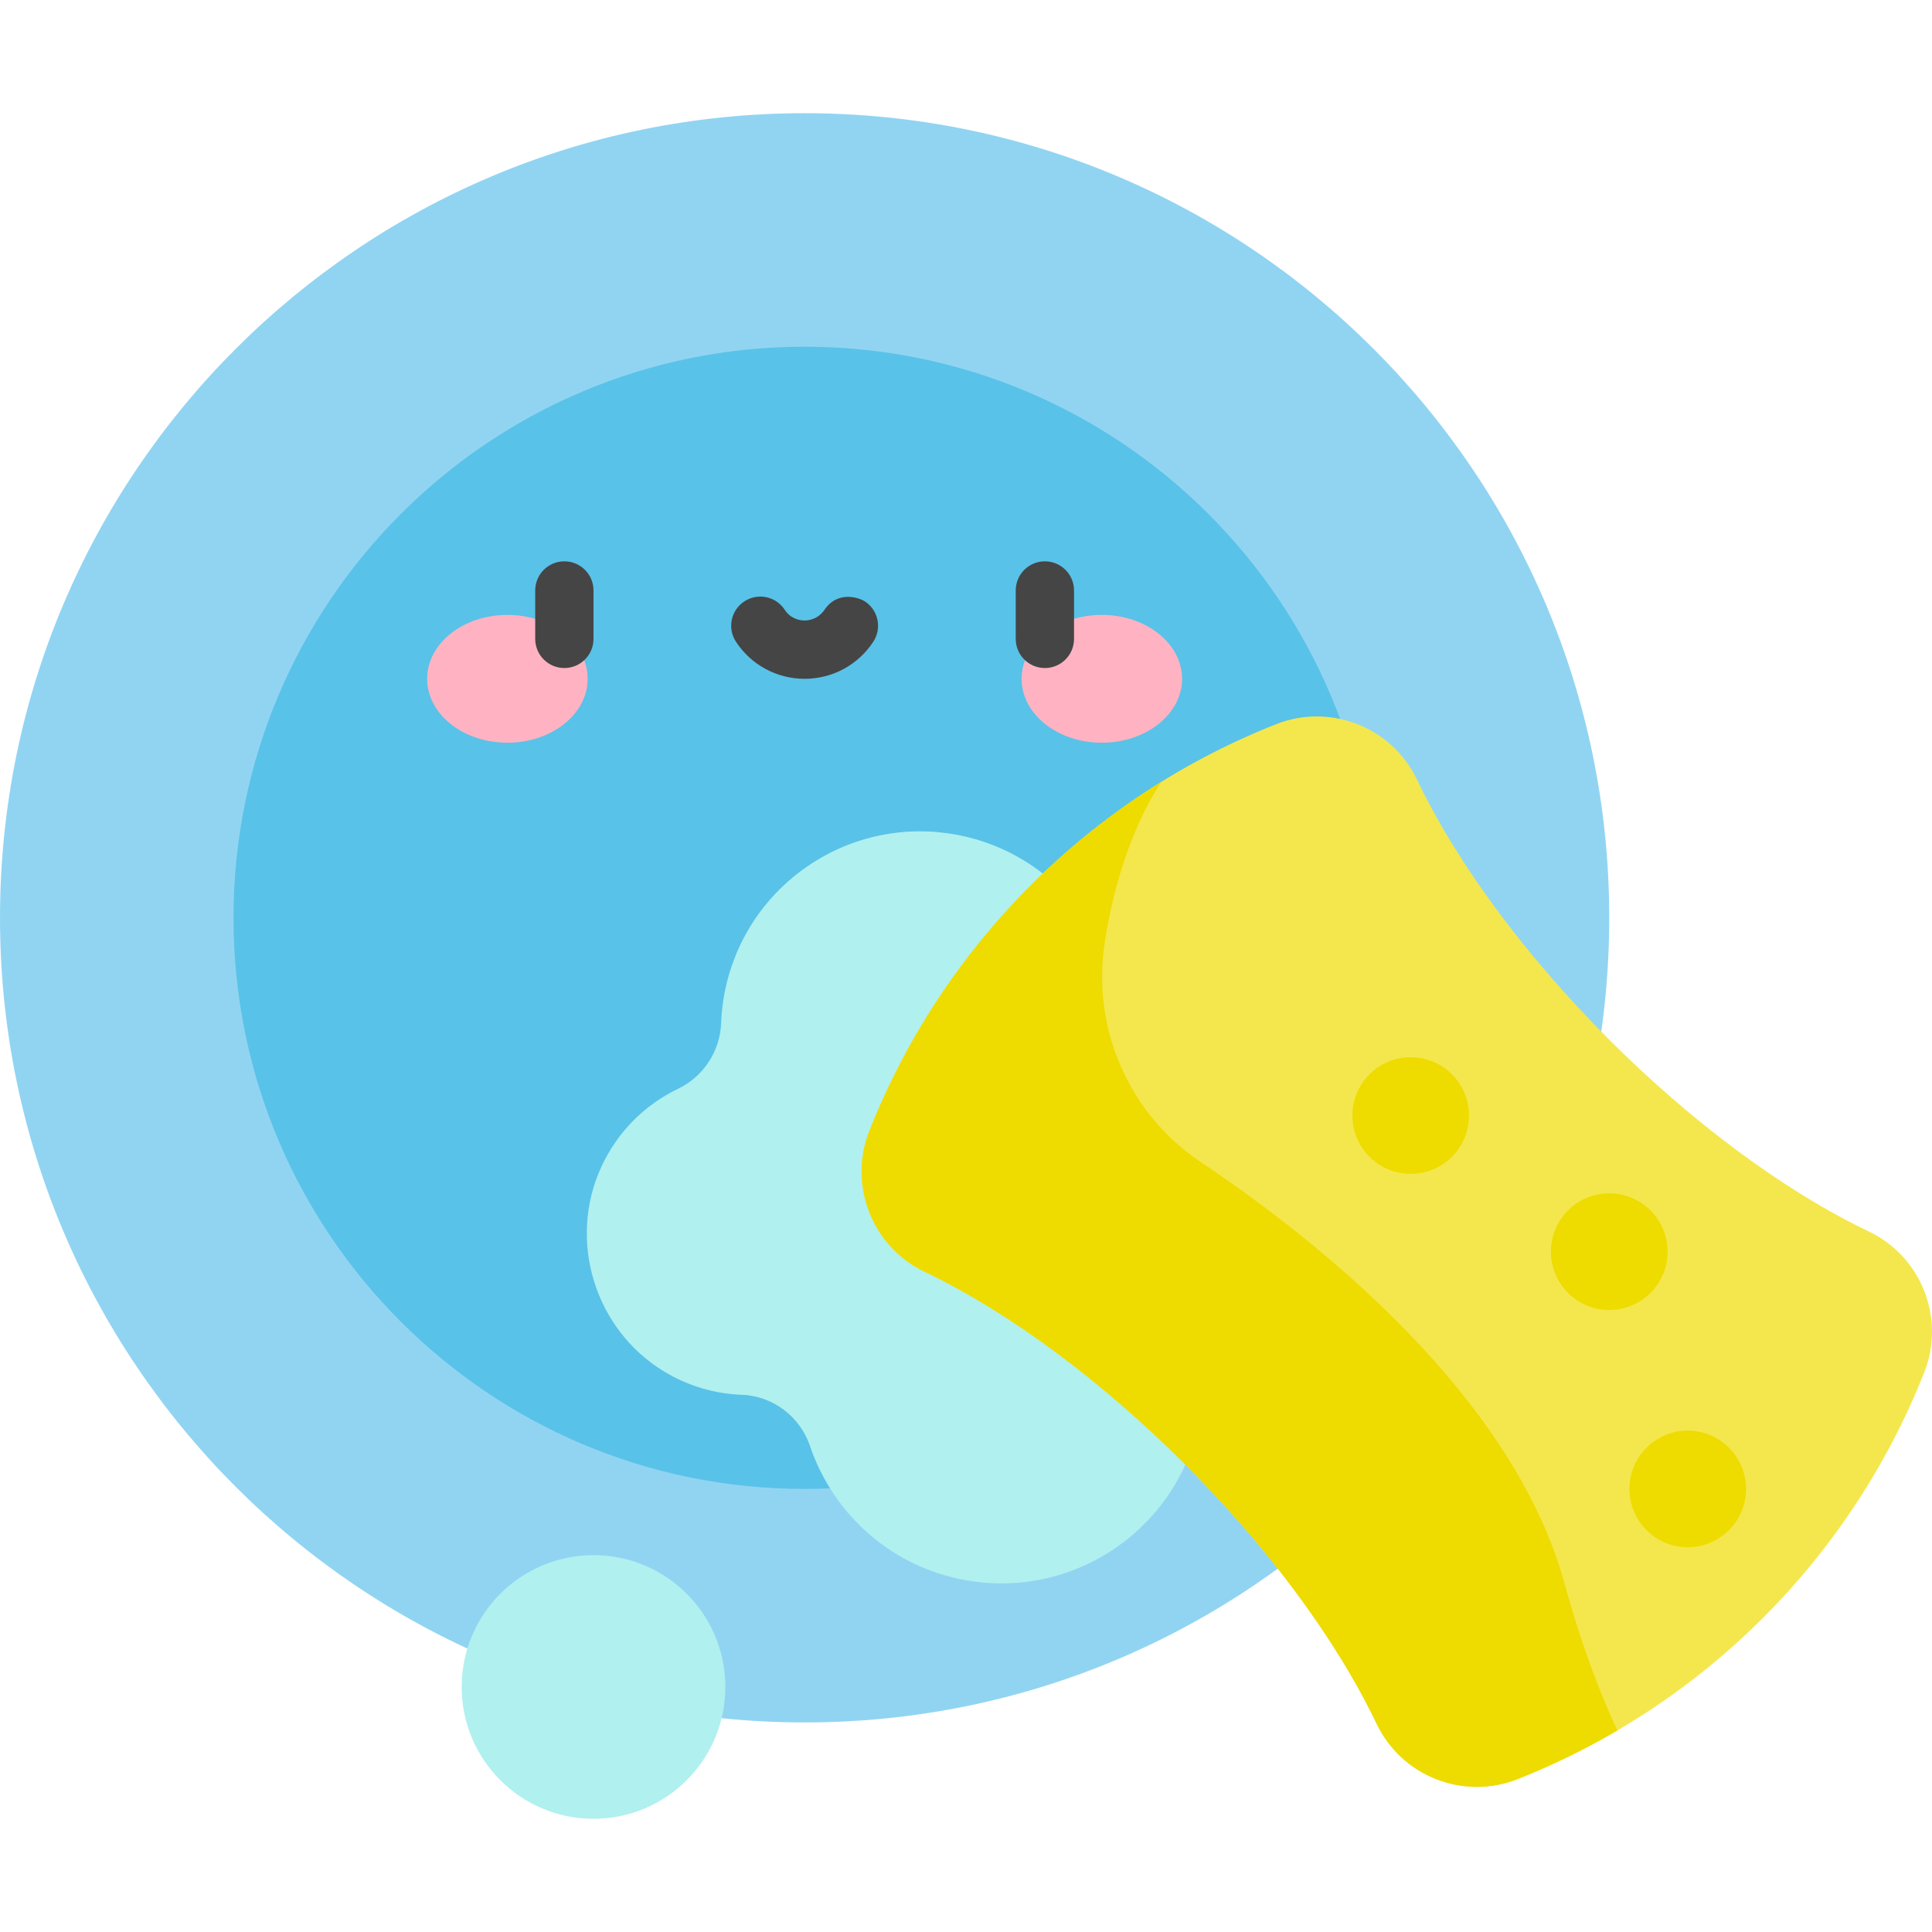 <svg height="512pt" viewBox="0 -30 512 512" width="512pt" xmlns="http://www.w3.org/2000/svg"><path d="m426.465 213.23c0 117.766-95.469 213.234-213.234 213.234-117.762 0-213.23-95.469-213.23-213.234 0-117.762 95.469-213.23 213.23-213.23 117.766 0 213.234 95.469 213.234 213.23zm0 0" fill="#91d4f2"/><path d="m364.582 213.23c0 83.59-67.762 151.352-151.352 151.352-83.586 0-151.348-67.762-151.348-151.352 0-83.586 67.762-151.348 151.348-151.348 83.59 0 151.352 67.762 151.352 151.348zm0 0" fill="#59c2e8"/><path d="m287.445 213.336c-16.449-24.078-49.301-30.266-73.375-13.816-14.379 9.824-22.367 25.492-22.969 41.652-.277 7.43-4.719 14.172-11.422 17.379-8.668 4.152-16.023 11.258-20.383 20.82-8.926 19.57-1.582 43.137 16.867 54.191 6.457 3.871 13.473 5.828 20.43 6.074 8.219.289 15.43 5.781 18.066 13.574 5.797 17.141 20.148 30.922 39.109 35.129 28.852 6.406 57.434-11.793 63.836-40.645 6.375-28.738-14.59-111.562-30.16-134.359zm0 0" fill="#b0f0ef"/><path d="m509.938 333.715c-19.469 49.23-58.531 88.293-107.762 107.762-14.352 5.676-30.691-.73-37.348-14.652-21.98-45.953-73.828-97.805-119.785-119.781-13.922-6.66-20.328-23-14.652-37.352 19.469-49.227 58.531-88.293 107.762-107.762 14.348-5.676 30.691.734 37.348 14.652 21.98 45.957 73.828 97.809 119.785 119.785 13.922 6.656 20.328 23 14.652 37.348zm0 0" fill="#f4e74d"/><path d="m318.25 277.988c-19.055-12.754-28.941-35.41-25.504-58.078 4.301-28.348 15.137-42.789 15.137-42.789-34.855 21.559-62.215 53.938-77.492 92.57-5.676 14.348.73 30.691 14.652 37.348 45.957 21.98 97.805 73.828 119.785 119.785 6.656 13.922 22.996 20.328 37.348 14.652 9.188-3.633 18.02-7.949 26.438-12.887-4.918-10.566-9.727-23.398-14.004-38.969-13.566-49.328-64.562-90.359-96.359-111.633zm0 0" fill="#eedb00"/><path d="m192.223 417.066c0 19.293-15.641 34.934-34.938 34.934-19.293 0-34.934-15.641-34.934-34.934 0-19.293 15.641-34.934 34.934-34.934 19.297 0 34.938 15.641 34.938 34.934zm0 0" fill="#b0f0ef"/><path d="m155.73 149.891c0-9.352-9.52-16.934-21.266-16.934-11.742 0-21.262 7.582-21.262 16.934s9.52 16.934 21.262 16.934c11.746 0 21.266-7.582 21.266-16.934zm0 0" fill="#ffb3c2"/><path d="m313.262 149.891c0-9.352-9.52-16.934-21.266-16.934-11.742 0-21.262 7.582-21.262 16.934s9.52 16.934 21.262 16.934c11.746 0 21.266-7.582 21.266-16.934zm0 0" fill="#ffb3c2"/><path d="m276.906 147.035c-4.27 0-7.727-3.457-7.727-7.727v-12.824c0-4.27 3.457-7.727 7.727-7.727 4.266 0 7.723 3.457 7.723 7.727v12.824c0 4.27-3.457 7.727-7.723 7.727zm0 0" fill="#454545"/><path d="m149.562 147.035c-4.27 0-7.727-3.457-7.727-7.727v-12.824c0-4.27 3.457-7.727 7.727-7.727 4.266 0 7.723 3.457 7.723 7.727v12.824c0 4.27-3.457 7.727-7.723 7.727zm0 0" fill="#454545"/><path d="m218.508 131.59c-1.73 2.543-4.25 2.848-5.277 2.848-1.023 0-3.586-.277-5.277-2.848-2.344-3.566-7.133-4.559-10.699-2.215s-4.559 7.133-2.215 10.699c4.039 6.148 10.84 9.816 18.191 9.816 7.355 0 14.156-3.668 18.195-9.816 2.344-3.566 1.352-8.355-2.215-10.699-1.309-.859-7.09-3.082-10.703 2.215zm0 0" fill="#454545"/><g fill="#eedb00"><path d="m389.305 265.629c0 8.535-6.918 15.453-15.453 15.453-8.535 0-15.453-6.918-15.453-15.453s6.918-15.453 15.453-15.453c8.535 0 15.453 6.918 15.453 15.453zm0 0"/><path d="m441.918 301.703c0 8.535-6.918 15.453-15.453 15.453s-15.453-6.918-15.453-15.453 6.918-15.453 15.453-15.453 15.453 6.918 15.453 15.453zm0 0"/><path d="m462.719 364.582c0 8.535-6.918 15.453-15.453 15.453-8.531 0-15.449-6.918-15.449-15.453 0-8.535 6.918-15.453 15.449-15.453 8.535 0 15.453 6.918 15.453 15.453zm0 0"/></g></svg>